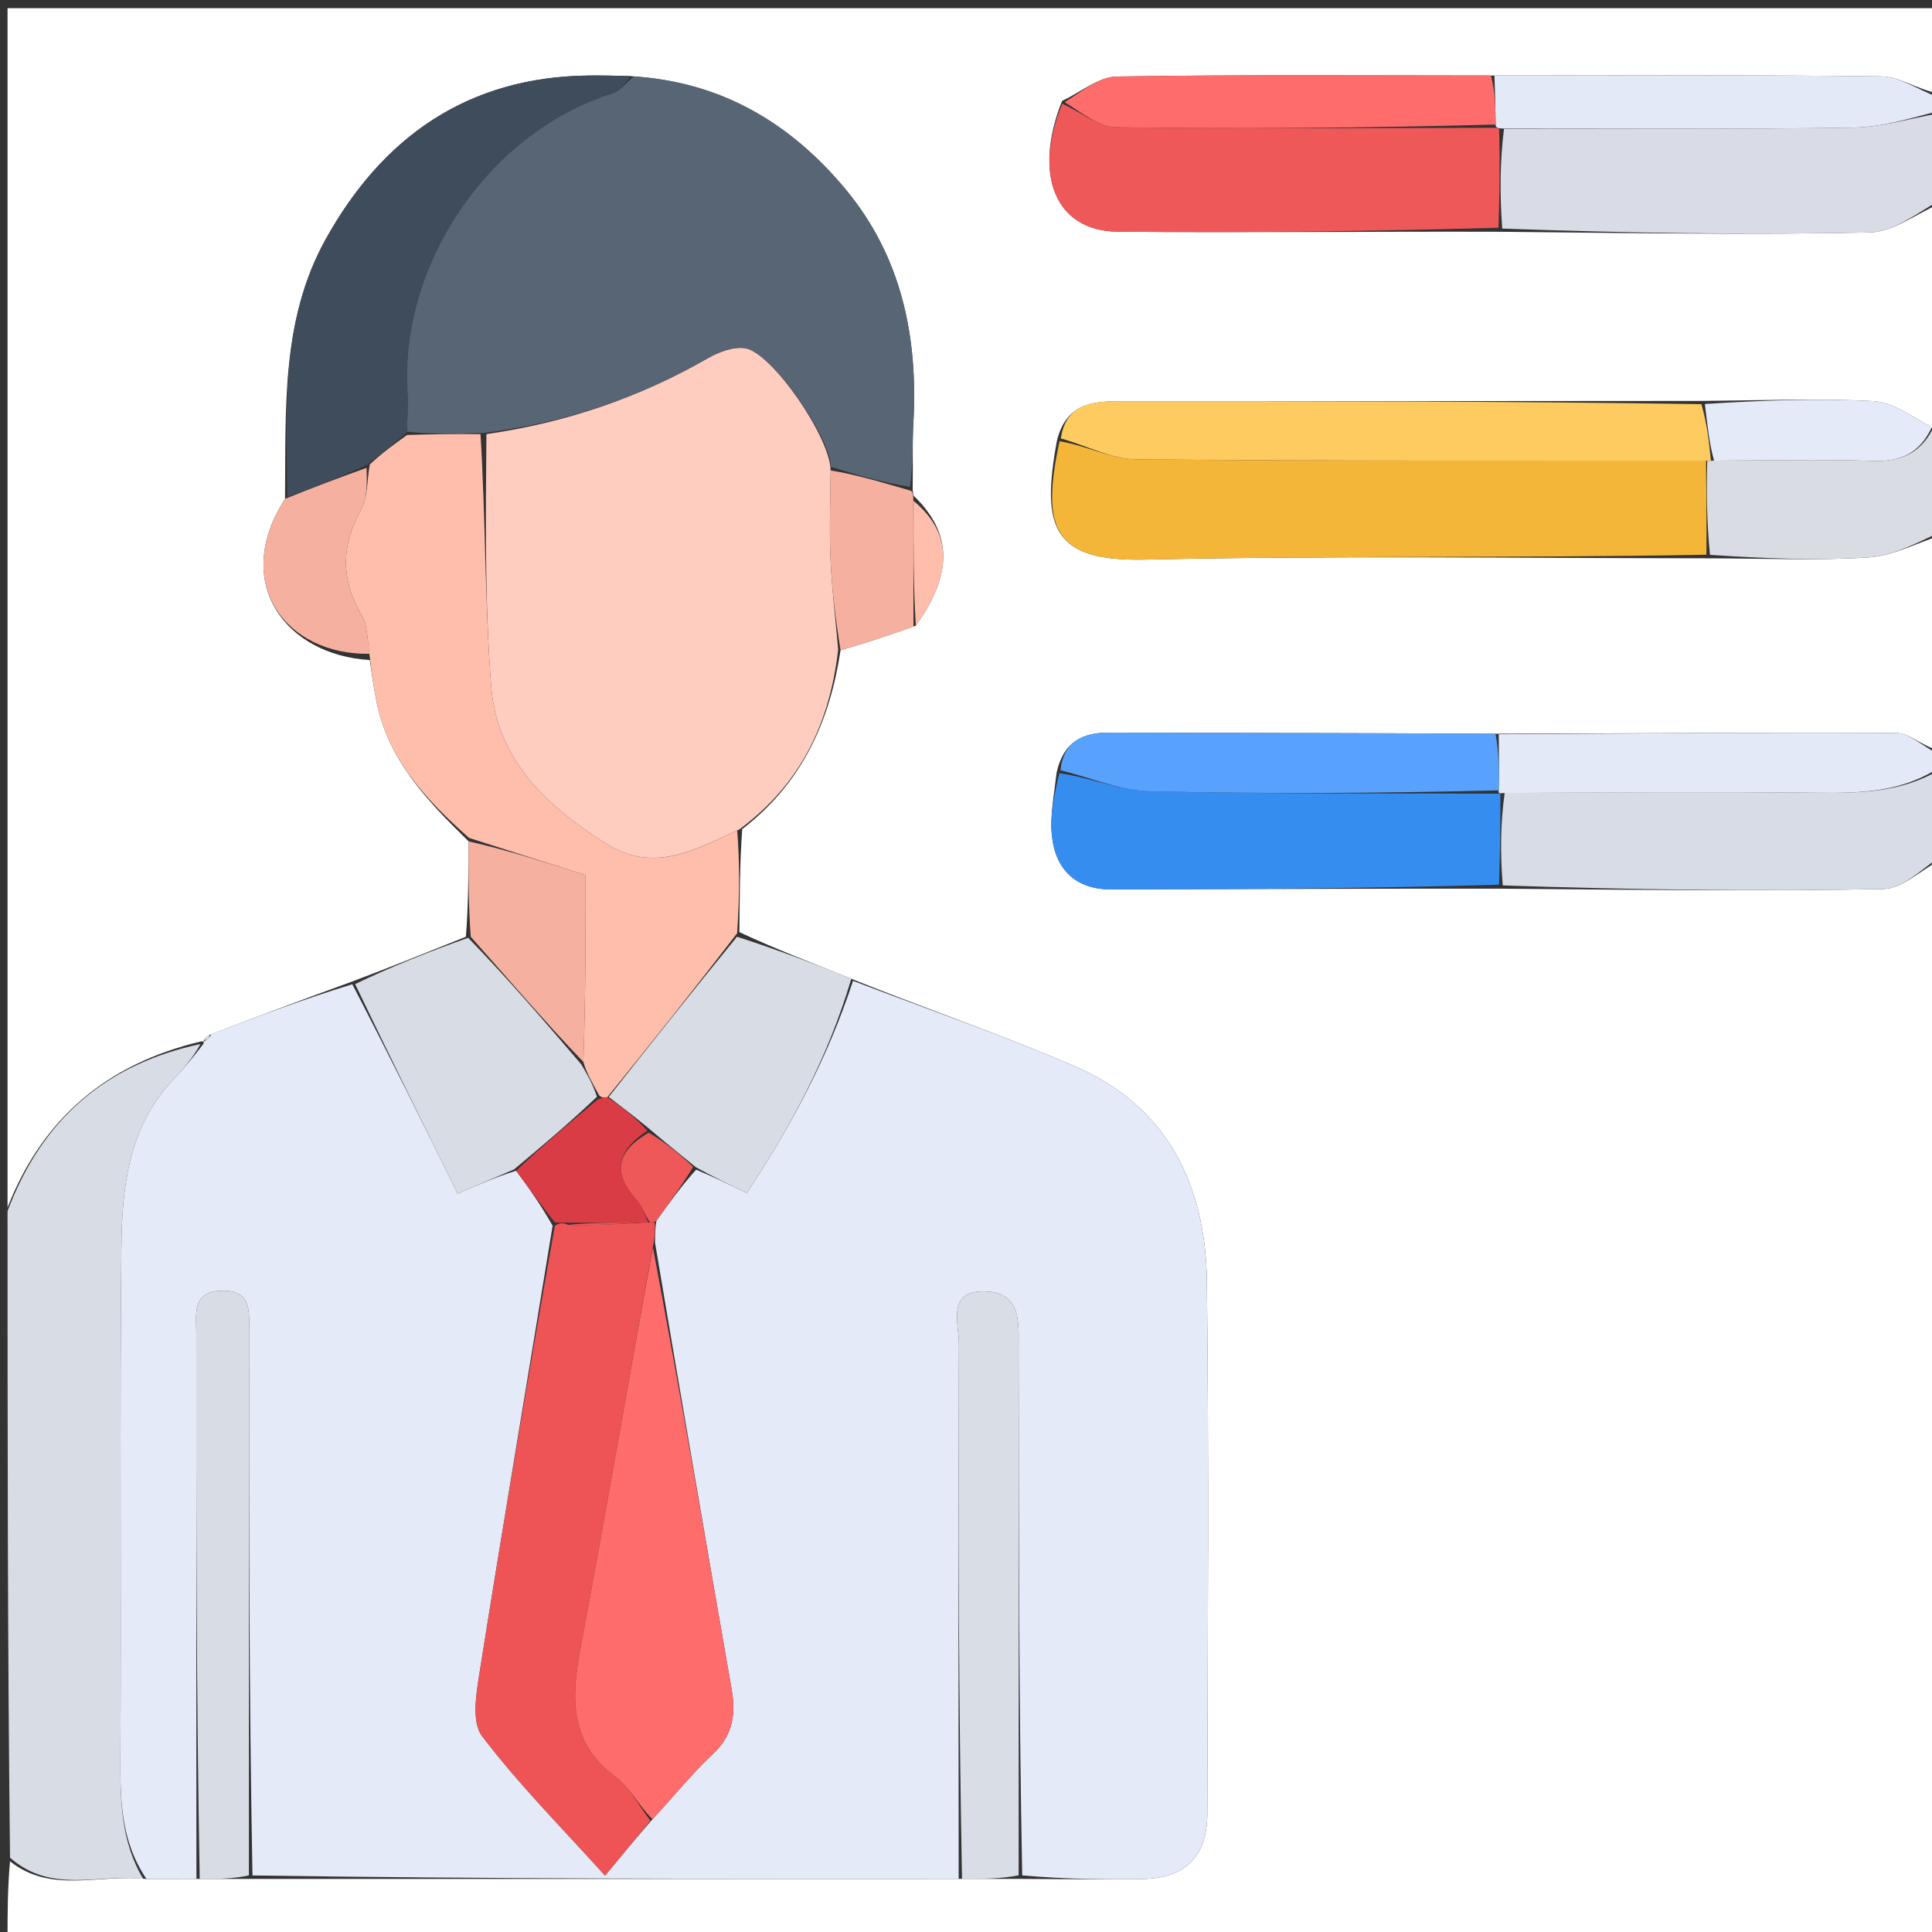 <svg version="1.1" id="Layer_1" xmlns="http://www.w3.org/2000/svg" xmlns:xlink="http://www.w3.org/1999/xlink" x="0px" y="0px"
	 width="100%" viewBox="0 0 256 256" enable-background="new 0 0 256 256" xml:space="preserve">
<rect x="0" y="0" width="256" height="256" fill="#333333" stroke="none"/>
<path fill="#FFFFFF" opacity="1" stroke="none" 
	d="
M257,71 
	C257,80.354 257,89.708 256.671,99.369 
	C254.65,98.786 252.963,97.133 251.266,97.124 
	C233.708,97.028 216.149,97.197 198.16,97.224 
	C180.813,97.132 163.895,97.124 146.977,97.072 
	C143.435,97.061 140.9,98.275 140.003,102.409 
	C139.663,105.4 139.117,108.052 139.371,110.625 
	C139.82,115.177 142.489,117.862 147.248,117.854 
	C164.358,117.824 181.467,117.73 199.063,117.756 
	C216.203,117.898 232.859,118.111 249.506,117.81 
	C252.026,117.764 254.503,115.33 257,114 
	C257,161.612 257,209.225 257,256.919 
	C171.667,256.919 86.333,256.919 1,256.919 
	C1,253.625 1,250.295 1.329,246.638 
	C6.848,250.997 13.174,248.268 19.417,248.981 
	C21.915,248.983 23.972,248.97 26.462,248.966 
	C28.921,248.97 30.946,248.963 33.441,248.971 
	C64.951,248.975 95.991,248.964 127.471,248.965 
	C130.263,248.968 132.615,248.959 135.438,248.965 
	C141.073,248.987 146.238,249.064 151.401,248.98 
	C157.064,248.886 159.965,246.003 159.978,240.283 
	C160.029,216.793 160.202,193.3 159.918,169.813 
	C159.762,156.988 154.687,146.525 142.278,141.215 
	C132.682,137.108 122.792,133.69 112.798,129.695 
	C107.696,127.608 102.828,125.792 97.974,123.513 
	C98.008,118.703 98.028,114.356 98.347,109.863 
	C106.335,103.704 109.956,95.553 111.378,86.158 
	C114.807,85.181 117.923,84.128 121.351,82.898 
	C126.334,75.918 126.15,70.606 121.052,65.672 
	C121.024,65.452 120.889,65.027 120.937,64.559 
	C120.99,61.437 120.874,58.776 121.022,56.13 
	C121.666,44.671 119.492,33.997 111.966,24.988 
	C104.693,16.282 95.563,10.831 83.515,10.083 
	C81.393,10.02 79.729,9.989 78.066,10.006 
	C61.998,10.168 50.665,18.127 43.113,31.779 
	C37.215,42.441 37.888,54.248 37.768,66.104 
	C30.618,77.181 37.844,86.825 48.995,87.456 
	C49.278,89.472 49.53,91.078 49.831,92.675 
	C51.313,100.552 56.461,105.975 62.101,111.488 
	C62.058,115.958 62.066,119.971 61.731,124.124 
	C56.601,126.189 51.814,128.113 46.655,130.063 
	C40.179,132.403 34.074,134.718 27.751,137.133 
	C27.268,137.43 27.085,137.686 26.992,138.002 
	C26.999,138.002 26.997,137.982 26.615,137.998 
	C14.034,140.996 5.588,148.284 1,160 
	C1,107.057 1,54.114 1,1.085 
	C86.333,1.085 171.667,1.085 257,1.085 
	C257,4.716 257,8.379 256.672,12.357 
	C253.986,11.781 251.638,10.15 249.268,10.119 
	C232.189,9.901 215.106,10.007 197.552,10.005 
	C180.708,10 164.332,9.874 147.963,10.14 
	C145.638,10.178 143.343,12.119 140.724,13.38 
	C136.806,23.281 139.937,30.62 148.067,30.696 
	C164.861,30.854 181.66,30.653 198.948,30.711 
	C215.542,30.876 231.649,31.14 247.743,30.803 
	C250.854,30.738 253.916,28.328 257,27 
	C257,36.688 257,46.375 256.751,56.537 
	C256.501,57.011 256.003,57.014 255.958,56.638 
	C253.348,55.175 250.825,53.292 248.209,53.152 
	C240.758,52.754 233.27,53.066 225.341,53.124 
	C199.479,53.153 174.071,53.158 148.664,53.157 
	C144.892,53.157 141.267,53.383 140.043,58.427 
	C137.907,70.004 139.568,74.422 151.76,74.15 
	C176.506,73.599 201.273,73.968 226.497,73.978 
	C233.853,73.998 240.761,74.302 247.622,73.861 
	C250.796,73.657 253.877,71.999 257,71 
z"/>
<path fill="#D8DCE5" opacity="1" stroke="none" 
	d="
M18.976,248.965 
	C13.174,248.268 6.848,250.997 1.329,246.155 
	C1,217.646 1,189.292 1,160.469 
	C5.588,148.284 14.034,140.996 26.567,138.338 
	C25.597,140.119 24.325,141.609 22.98,143.028 
	C17.031,149.306 16.164,157.292 16.085,165.257 
	C15.861,187.722 16.077,210.191 15.958,232.657 
	C15.928,238.34 15.958,243.899 18.976,248.965 
z"/>
<path fill="#D9DCE6" opacity="1" stroke="none" 
	d="
M257,26.539 
	C253.916,28.328 250.854,30.738 247.743,30.803 
	C231.649,31.14 215.542,30.876 199.051,30.288 
	C198.711,25.535 198.759,21.315 199.288,17.067 
	C215.029,17.026 230.291,17.144 245.548,16.91 
	C249.374,16.852 253.183,15.667 257,15 
	C257,18.693 257,22.386 257,26.539 
z"/>
<path fill="#D8DCE6" opacity="1" stroke="none" 
	d="
M257,113.539 
	C254.503,115.33 252.026,117.764 249.506,117.81 
	C232.859,118.111 216.203,117.898 199.121,117.323 
	C198.763,112.88 198.834,108.966 199.38,105.034 
	C213.477,105.008 227.102,104.894 240.724,105.045 
	C246.404,105.108 251.947,105.023 257,102 
	C257,105.693 257,109.386 257,113.539 
z"/>
<path fill="#E3E9F7" opacity="1" stroke="none" 
	d="
M257,101.667 
	C251.947,105.023 246.404,105.108 240.724,105.045 
	C227.102,104.894 213.477,105.008 199.281,105.078 
	C198.709,105.141 198.495,105.167 198.587,104.728 
	C198.649,101.956 198.62,99.624 198.59,97.292 
	C216.149,97.197 233.708,97.028 251.266,97.124 
	C252.963,97.133 254.65,98.786 256.671,99.838 
	C257,100.444 257,100.889 257,101.667 
z"/>
<path fill="#D9DCE2" opacity="1" stroke="none" 
	d="
M257,70.535 
	C253.877,71.999 250.796,73.657 247.622,73.861 
	C240.761,74.302 233.853,73.998 226.577,73.525 
	C226.148,69.042 226.106,65.033 226.224,61.042 
	C226.384,61.061 226.707,61.062 227.115,61.034 
	C234.44,61.004 241.361,60.842 248.27,61.068 
	C251.802,61.184 254.335,60.107 256.003,57.014 
	C256.003,57.014 256.501,57.011 256.751,57.006 
	C257,61.357 257,65.714 257,70.535 
z"/>
<path fill="#E4E9F7" opacity="1" stroke="none" 
	d="
M257,14.667 
	C253.183,15.667 249.374,16.852 245.548,16.91 
	C230.291,17.144 215.029,17.026 199.123,17.03 
	C198.478,17.021 198.15,16.935 198.183,16.503 
	C198.152,14.051 198.088,12.03 198.024,10.01 
	C215.106,10.007 232.189,9.901 249.268,10.119 
	C251.638,10.15 253.986,11.781 256.672,12.836 
	C257,13.444 257,13.889 257,14.667 
z"/>
<path fill="#E4EAF8" opacity="1" stroke="none" 
	d="
M19.417,248.981 
	C15.958,243.899 15.928,238.34 15.958,232.657 
	C16.077,210.191 15.861,187.722 16.085,165.257 
	C16.164,157.292 17.031,149.306 22.98,143.028 
	C24.325,141.609 25.597,140.119 26.95,138.322 
	C26.997,137.982 26.999,138.002 27.209,137.9 
	C27.693,137.609 27.877,137.354 27.968,137.033 
	C34.074,134.718 40.179,132.403 46.684,130.419 
	C51.625,139.937 56.167,149.123 60.639,158.168 
	C63.965,156.736 66.044,155.841 68.394,155.134 
	C70.191,157.54 71.716,159.758 73.226,162.412 
	C69.971,182.404 66.67,201.95 63.562,221.526 
	C63.116,224.337 62.456,228.166 63.868,230.029 
	C68.726,236.438 74.46,242.183 80.172,248.527 
	C82.429,245.792 84.305,243.521 86.455,241.056 
	C89.29,238.03 91.678,235.009 94.463,232.414 
	C97.127,229.931 97.515,227.121 96.942,223.831 
	C93.529,204.232 90.144,184.628 86.792,164.649 
	C86.815,163.516 86.795,162.759 86.986,161.732 
	C88.758,159.291 90.319,157.119 92.241,154.988 
	C94.507,155.943 96.413,156.857 98.954,158.077 
	C104.808,149.263 109.734,140.045 113.033,129.966 
	C122.792,133.69 132.682,137.108 142.278,141.215 
	C154.687,146.525 159.762,156.988 159.918,169.813 
	C160.202,193.3 160.029,216.793 159.978,240.283 
	C159.965,246.003 157.064,248.886 151.401,248.98 
	C146.238,249.064 141.073,248.987 135.447,248.502 
	C134.989,224.907 135.012,201.79 134.97,178.674 
	C134.965,175.408 135.404,171.332 130.669,171.125 
	C125.334,170.892 127.078,175.369 127.066,178.106 
	C126.96,201.721 127.02,225.337 127.03,248.952 
	C95.991,248.964 64.951,248.975 33.453,248.507 
	C32.997,224.213 33.004,200.398 33,176.583 
	C33,173.923 33.466,170.885 29.286,171.034 
	C25.426,171.171 26.009,174.083 26.008,176.512 
	C25.998,200.66 26.018,224.808 26.029,248.956 
	C23.972,248.97 21.915,248.983 19.417,248.981 
z"/>
<path fill="#FFCDBF" opacity="1" stroke="none" 
	d="
M111.064,86.081 
	C109.956,95.553 106.335,103.704 97.978,109.895 
	C91.803,112.73 86.574,115.776 80.154,111.695 
	C72.248,106.668 65.823,100.574 65.079,90.866 
	C64.234,79.843 64.354,68.745 64.455,57.523 
	C75.144,55.977 84.754,52.653 93.765,47.48 
	C95.244,46.631 97.245,45.875 98.809,46.157 
	C102.325,46.793 110.021,57.95 110.064,62.337 
	C110.023,66.584 109.879,70.359 110.05,74.12 
	C110.232,78.115 110.714,82.095 111.064,86.081 
z"/>
<path fill="#586574" opacity="1" stroke="none" 
	d="
M110.1,61.859 
	C110.021,57.95 102.325,46.793 98.809,46.157 
	C97.245,45.875 95.244,46.631 93.765,47.48 
	C84.754,52.653 75.144,55.977 64.07,57.376 
	C60.168,57.469 57.052,57.553 53.946,57.197 
	C53.969,55.091 54.073,53.421 53.978,51.762 
	C53.025,35.161 64.507,17.634 81.148,12.363 
	C82.218,12.024 83.038,10.899 83.975,10.139 
	C95.563,10.831 104.693,16.282 111.966,24.988 
	C119.492,33.997 121.666,44.671 121.022,56.13 
	C120.874,58.776 120.99,61.437 120.581,64.511 
	C116.819,63.907 113.459,62.883 110.1,61.859 
z"/>
<path fill="#FFBEAB" opacity="1" stroke="none" 
	d="
M53.936,57.638 
	C57.052,57.553 60.168,57.469 63.669,57.532 
	C64.354,68.745 64.234,79.843 65.079,90.866 
	C65.823,100.574 72.248,106.668 80.154,111.695 
	C86.574,115.776 91.803,112.73 97.68,110.04 
	C98.028,114.356 98.008,118.703 97.674,123.66 
	C91.793,131.298 86.226,138.327 80.466,145.392 
	C80.015,145.479 79.754,145.49 79.372,145.11 
	C78.502,143.508 77.751,142.258 77.299,140.713 
	C77.597,132.081 77.597,123.743 77.597,115.955 
	C72.084,114.197 67.118,112.613 62.152,111.029 
	C56.461,105.975 51.313,100.552 49.831,92.675 
	C49.53,91.078 49.278,89.472 48.999,87.044 
	C48.662,84.649 48.704,82.859 47.932,81.549 
	C45.151,76.828 45.175,72.336 47.833,67.551 
	C48.719,65.958 48.617,63.816 48.992,61.549 
	C50.656,59.994 52.296,58.816 53.936,57.638 
z"/>
<path fill="#F4B639" opacity="1" stroke="none" 
	d="
M226.064,61.023 
	C226.106,65.033 226.148,69.042 226.11,73.505 
	C201.273,73.968 176.506,73.599 151.76,74.15 
	C139.568,74.422 137.907,70.004 140.397,58.466 
	C144.104,59.085 147.284,60.832 150.48,60.862 
	C175.673,61.101 200.869,61.012 226.064,61.023 
z"/>
<path fill="#EE5859" opacity="1" stroke="none" 
	d="
M198.15,16.935 
	C198.15,16.935 198.478,17.021 198.643,17.058 
	C198.759,21.315 198.711,25.535 198.559,30.177 
	C181.66,30.653 164.861,30.854 148.067,30.696 
	C139.937,30.62 136.806,23.281 140.757,13.74 
	C143.353,14.932 145.593,16.828 147.86,16.86 
	C164.62,17.094 181.386,16.956 198.15,16.935 
z"/>
<path fill="#3F4C5B" opacity="1" stroke="none" 
	d="
M53.946,57.197 
	C52.296,58.816 50.656,59.994 48.603,61.611 
	C44.821,63.334 41.451,64.618 38.082,65.902 
	C37.888,54.248 37.215,42.441 43.113,31.779 
	C50.665,18.127 61.998,10.168 78.066,10.006 
	C79.729,9.989 81.393,10.02 83.515,10.083 
	C83.038,10.899 82.218,12.024 81.148,12.363 
	C64.507,17.634 53.025,35.161 53.978,51.762 
	C54.073,53.421 53.969,55.091 53.946,57.197 
z"/>
<path fill="#358EEF" opacity="1" stroke="none" 
	d="
M198.807,105.097 
	C198.834,108.966 198.763,112.88 198.634,117.227 
	C181.467,117.73 164.358,117.824 147.248,117.854 
	C142.489,117.862 139.82,115.177 139.371,110.625 
	C139.117,108.052 139.663,105.4 140.366,102.446 
	C144.656,103.064 148.41,104.753 152.203,104.845 
	C167.627,105.218 183.063,105.102 198.495,105.167 
	C198.495,105.167 198.709,105.141 198.807,105.097 
z"/>
<path fill="#FDCB5F" opacity="1" stroke="none" 
	d="
M226.224,61.042 
	C200.869,61.012 175.673,61.101 150.48,60.862 
	C147.284,60.832 144.104,59.085 140.563,58.094 
	C141.267,53.383 144.892,53.157 148.664,53.157 
	C174.071,53.158 199.479,53.153 225.448,53.554 
	C226.243,56.326 226.475,58.694 226.707,61.062 
	C226.707,61.062 226.384,61.061 226.224,61.042 
z"/>
<path fill="#D9DDE6" opacity="1" stroke="none" 
	d="
M127.471,248.965 
	C127.02,225.337 126.96,201.721 127.066,178.106 
	C127.078,175.369 125.334,170.892 130.669,171.125 
	C135.404,171.332 134.965,175.408 134.97,178.674 
	C135.012,201.79 134.989,224.907 134.977,248.486 
	C132.615,248.959 130.263,248.968 127.471,248.965 
z"/>
<path fill="#D8DCE5" opacity="1" stroke="none" 
	d="
M80.659,145.356 
	C86.226,138.327 91.793,131.298 97.659,124.122 
	C102.828,125.792 107.696,127.608 112.798,129.695 
	C109.734,140.045 104.808,149.263 98.954,158.077 
	C96.413,156.857 94.507,155.943 92.204,154.661 
	C89.92,152.792 88.033,151.289 85.968,149.519 
	C84.079,147.953 82.369,146.655 80.659,145.356 
z"/>
<path fill="#D8DCE5" opacity="1" stroke="none" 
	d="
M77.001,141.007 
	C77.751,142.258 78.502,143.508 79.102,145.321 
	C75.342,148.904 71.732,151.925 68.122,154.946 
	C66.044,155.841 63.965,156.736 60.639,158.168 
	C56.167,149.123 51.625,139.937 47.055,130.394 
	C51.814,128.113 56.601,126.189 62.032,124.261 
	C67.45,129.841 72.226,135.424 77.001,141.007 
z"/>
<path fill="#D8DCE5" opacity="1" stroke="none" 
	d="
M26.462,248.966 
	C26.018,224.808 25.998,200.66 26.008,176.512 
	C26.009,174.083 25.426,171.171 29.286,171.034 
	C33.466,170.885 33,173.923 33,176.583 
	C33.004,200.398 32.997,224.213 32.982,248.492 
	C30.946,248.963 28.921,248.97 26.462,248.966 
z"/>
<path fill="#58A2FD" opacity="1" stroke="none" 
	d="
M198.587,104.728 
	C183.063,105.102 167.627,105.218 152.203,104.845 
	C148.41,104.753 144.656,103.064 140.521,102.072 
	C140.9,98.275 143.435,97.061 146.977,97.072 
	C163.895,97.124 180.813,97.132 198.16,97.224 
	C198.62,99.624 198.649,101.956 198.587,104.728 
z"/>
<path fill="#FF6C6C" opacity="1" stroke="none" 
	d="
M198.183,16.503 
	C181.386,16.956 164.62,17.094 147.86,16.86 
	C145.593,16.828 143.353,14.932 141.068,13.539 
	C143.343,12.119 145.638,10.178 147.963,10.14 
	C164.332,9.874 180.708,10 197.552,10.005 
	C198.088,12.03 198.152,14.051 198.183,16.503 
z"/>
<path fill="#F6B0A0" opacity="1" stroke="none" 
	d="
M77.299,140.713 
	C72.226,135.424 67.45,129.841 62.374,124.12 
	C62.066,119.971 62.058,115.958 62.101,111.488 
	C67.118,112.613 72.084,114.197 77.597,115.955 
	C77.597,123.743 77.597,132.081 77.299,140.713 
z"/>
<path fill="#F6B0A0" opacity="1" stroke="none" 
	d="
M37.768,66.104 
	C41.451,64.618 44.821,63.334 48.578,61.988 
	C48.617,63.816 48.719,65.958 47.833,67.551 
	C45.175,72.336 45.151,76.828 47.932,81.549 
	C48.704,82.859 48.662,84.649 48.99,86.631 
	C37.844,86.825 30.618,77.181 37.768,66.104 
z"/>
<path fill="#F6B0A0" opacity="1" stroke="none" 
	d="
M110.064,62.337 
	C113.459,62.883 116.819,63.907 120.534,64.979 
	C120.889,65.027 121.024,65.452 121.023,66.149 
	C121.028,72.256 121.034,77.666 121.039,83.075 
	C117.923,84.128 114.807,85.181 111.378,86.158 
	C110.714,82.095 110.232,78.115 110.05,74.12 
	C109.879,70.359 110.023,66.584 110.064,62.337 
z"/>
<path fill="#E4EAF8" opacity="1" stroke="none" 
	d="
M227.115,61.034 
	C226.475,58.694 226.243,56.326 225.904,53.528 
	C233.27,53.066 240.758,52.754 248.209,53.152 
	C250.825,53.292 253.348,55.175 255.958,56.638 
	C254.335,60.107 251.802,61.184 248.27,61.068 
	C241.361,60.842 234.44,61.004 227.115,61.034 
z"/>
<path fill="#FFBEAB" opacity="1" stroke="none" 
	d="
M121.351,82.898 
	C121.034,77.666 121.028,72.256 121.051,66.37 
	C126.15,70.606 126.334,75.918 121.351,82.898 
z"/>
<path fill="#D8DCE5" opacity="1" stroke="none" 
	d="
M27.751,137.133 
	C27.877,137.354 27.693,137.609 27.201,137.9 
	C27.085,137.686 27.268,137.43 27.751,137.133 
z"/>
<path fill="#EE5455" opacity="1" stroke="none" 
	d="
M86.775,162.002 
	C86.795,162.759 86.815,163.516 86.562,164.939 
	C83.204,183.129 80.264,200.681 76.959,218.163 
	C75.694,224.854 75.343,230.808 81.577,235.459 
	C83.488,236.884 84.666,239.291 86.18,241.249 
	C84.305,243.521 82.429,245.792 80.172,248.527 
	C74.46,242.183 68.726,236.438 63.868,230.029 
	C62.456,228.166 63.116,224.337 63.562,221.526 
	C66.67,201.95 69.971,182.404 73.521,162.412 
	C74.226,161.99 74.619,162.005 75.292,162.306 
	C78.711,162.401 81.849,162.209 85.22,162.005 
	C85.451,161.993 85.915,161.968 86.13,161.981 
	C86.344,161.994 86.775,162.002 86.775,162.002 
z"/>
<path fill="#FF6C6C" opacity="1" stroke="none" 
	d="
M86.455,241.056 
	C84.666,239.291 83.488,236.884 81.577,235.459 
	C75.343,230.808 75.694,224.854 76.959,218.163 
	C80.264,200.681 83.204,183.129 86.519,165.315 
	C90.144,184.628 93.529,204.232 96.942,223.831 
	C97.515,227.121 97.127,229.931 94.463,232.414 
	C91.678,235.009 89.29,238.03 86.455,241.056 
z"/>
<path fill="#D93C44" opacity="1" stroke="none" 
	d="
M75.013,162.019 
	C74.619,162.005 74.226,161.99 73.536,161.975 
	C71.716,159.758 70.191,157.54 68.394,155.134 
	C71.732,151.925 75.342,148.904 79.222,145.672 
	C79.754,145.49 80.015,145.479 80.466,145.392 
	C82.369,146.655 84.079,147.953 85.77,149.82 
	C81.591,152.632 81.18,155.443 84.327,158.959 
	C85.061,159.779 85.396,160.956 85.915,161.968 
	C85.915,161.968 85.451,161.993 84.767,161.999 
	C81.06,162.01 78.036,162.015 75.013,162.019 
z"/>
<path fill="#EE5859" opacity="1" stroke="none" 
	d="
M86.13,161.981 
	C85.396,160.956 85.061,159.779 84.327,158.959 
	C81.18,155.443 81.591,152.632 85.949,150.087 
	C88.033,151.289 89.92,152.792 91.844,154.62 
	C90.319,157.119 88.758,159.291 86.986,161.732 
	C86.775,162.002 86.344,161.994 86.13,161.981 
z"/>
<path fill="#EE5859" opacity="1" stroke="none" 
	d="
M75.292,162.306 
	C78.036,162.015 81.06,162.01 84.536,162.011 
	C81.849,162.209 78.711,162.401 75.292,162.306 
z"/>
</svg>